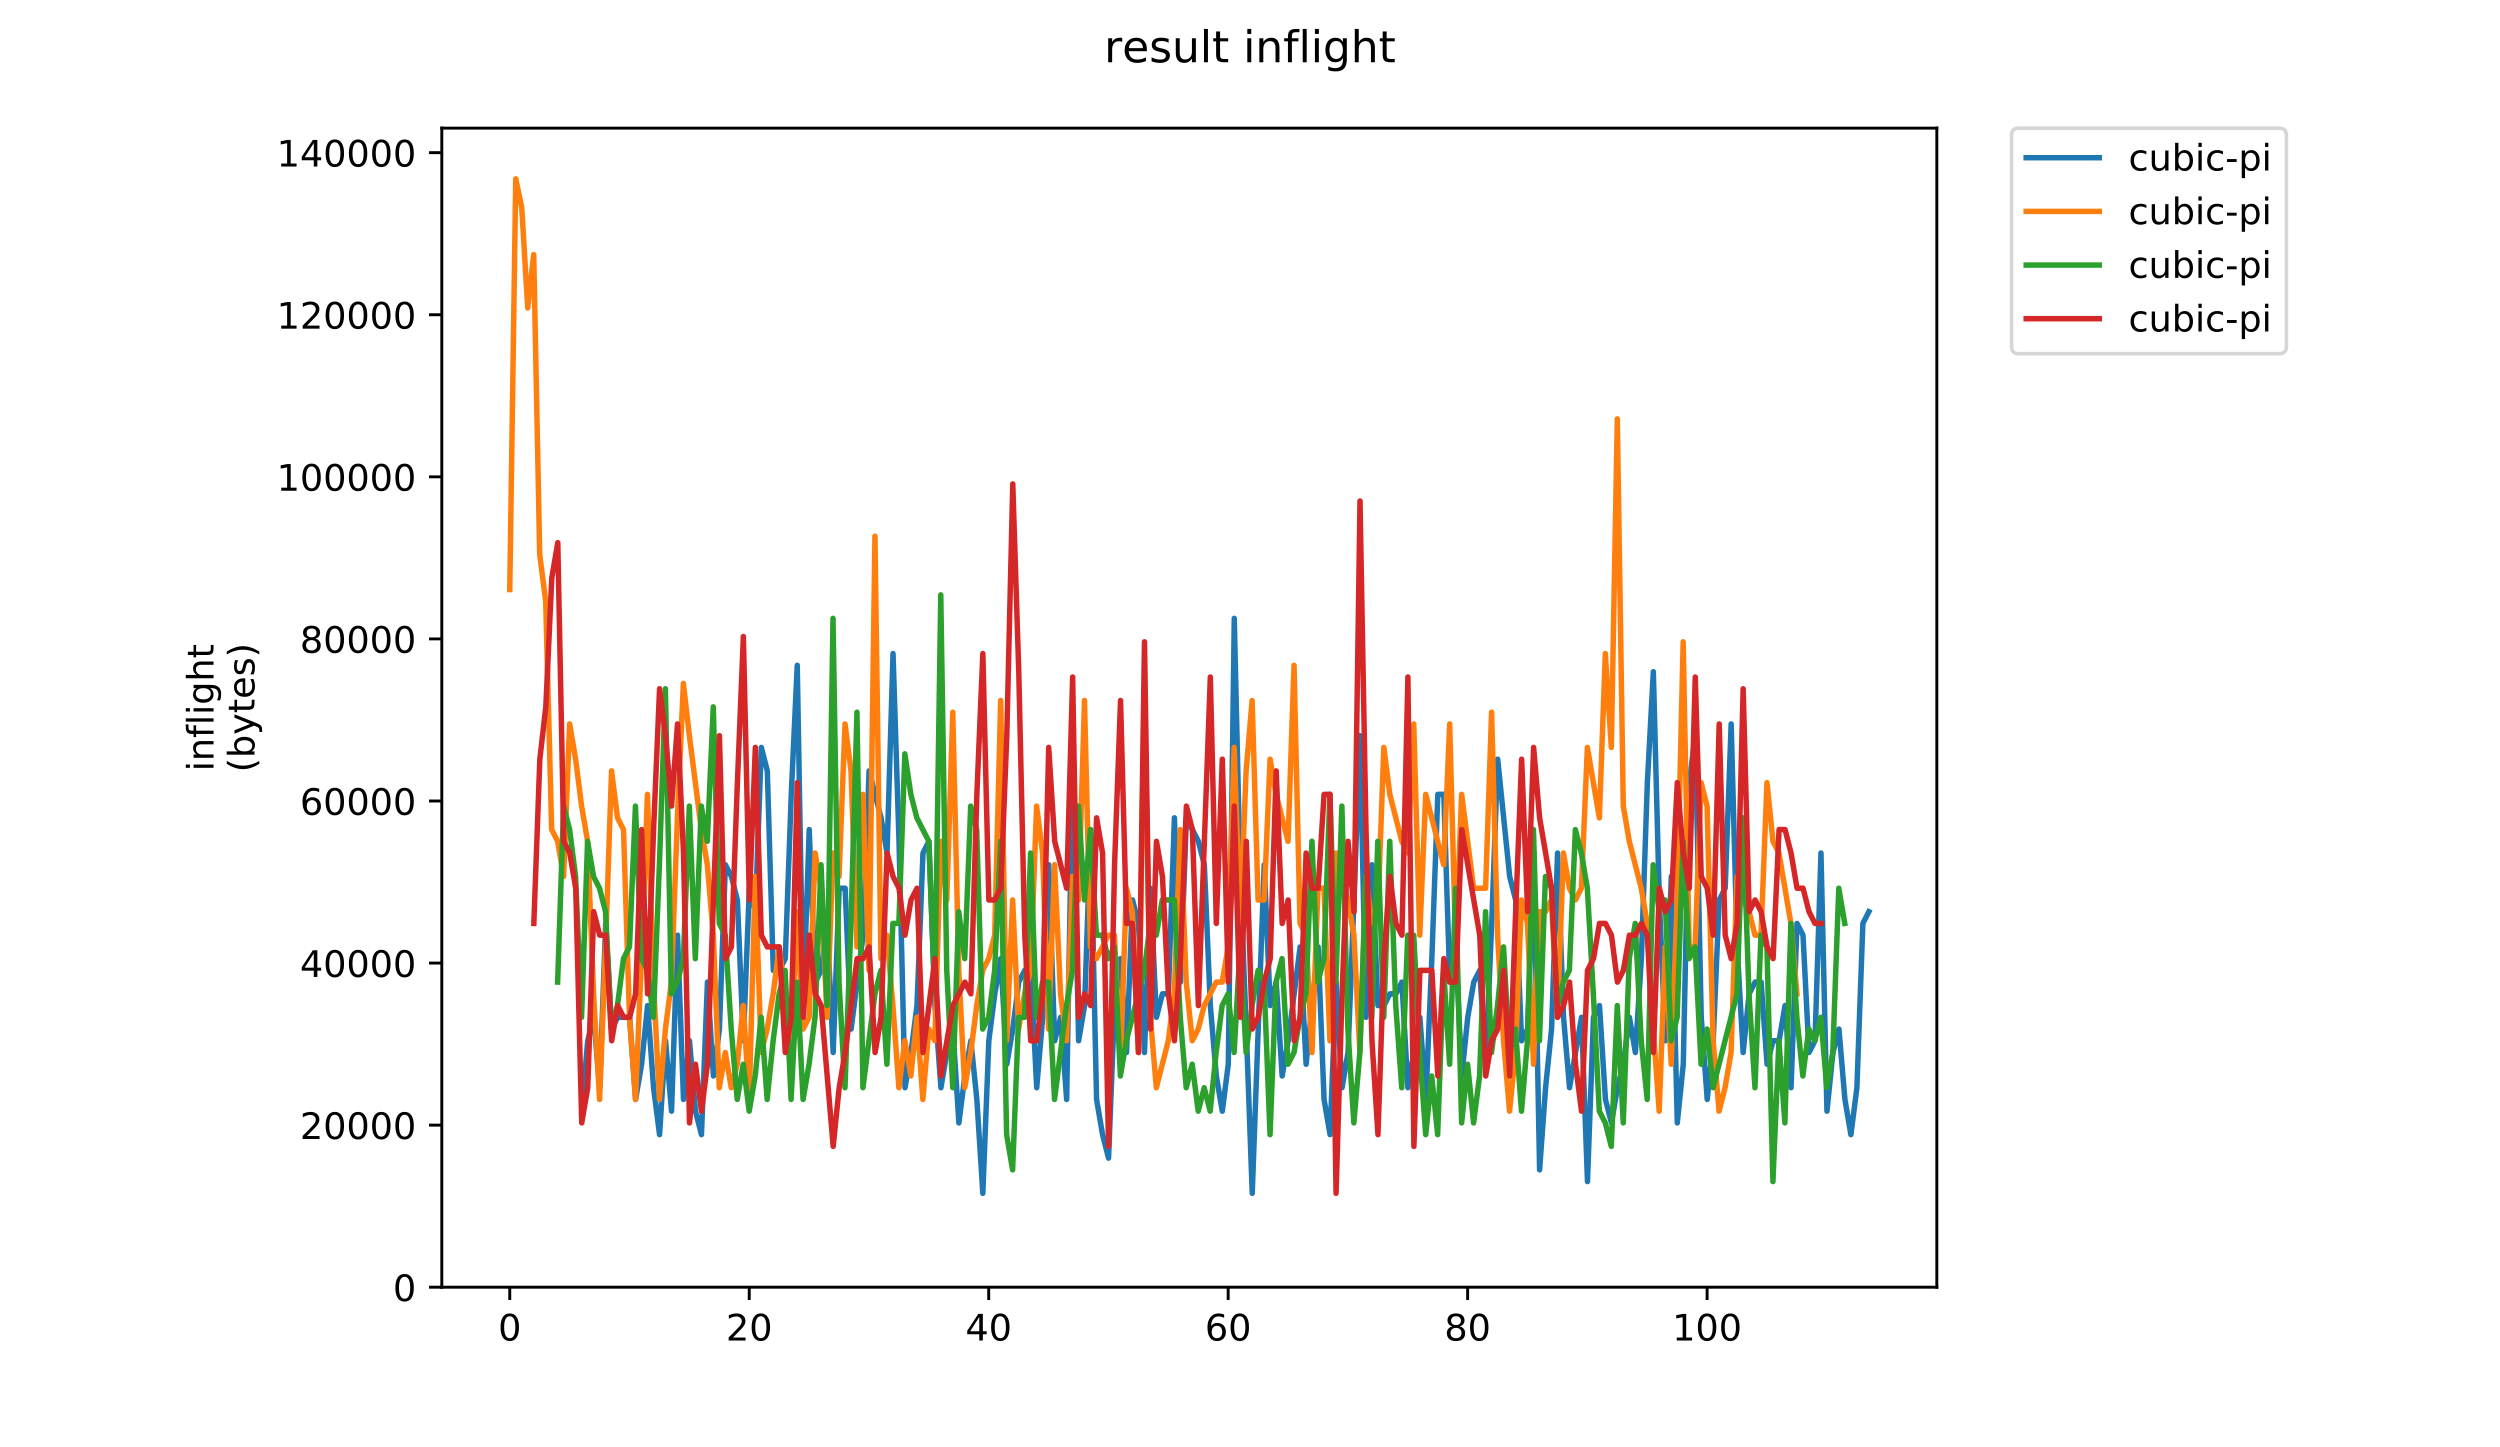 <?xml version="1.0" encoding="utf-8" standalone="no"?>
<!DOCTYPE svg PUBLIC "-//W3C//DTD SVG 1.1//EN"
  "http://www.w3.org/Graphics/SVG/1.1/DTD/svg11.dtd">
<!-- Created with matplotlib (https://matplotlib.org/) -->
<svg height="396pt" version="1.1" viewBox="0 0 684 396" width="684pt" xmlns="http://www.w3.org/2000/svg" xmlns:xlink="http://www.w3.org/1999/xlink">
 <defs>
  <style type="text/css">
*{stroke-linecap:butt;stroke-linejoin:round;}
  </style>
 </defs>
 <g id="figure_1">
  <g id="patch_1">
   <path d="M 0 396 
L 684 396 
L 684 0 
L 0 0 
z
" style="fill:#ffffff;"/>
  </g>
  <g id="axes_1">
   <g id="patch_2">
    <path d="M 120.879 352.174 
L 529.913 352.174 
L 529.913 35.062 
L 120.879 35.062 
z
" style="fill:#ffffff;"/>
   </g>
   <g id="matplotlib.axis_1">
    <g id="xtick_1">
     <g id="line2d_1">
      <defs>
       <path d="M 0 0 
L 0 3.5 
" id="md0d7b32526" style="stroke:#000000;stroke-width:0.8;"/>
      </defs>
      <g>
       <use style="stroke:#000000;stroke-width:0.8;" x="139.471" xlink:href="#md0d7b32526" y="352.174"/>
      </g>
     </g>
     <g id="text_1">
      <!-- 0 -->
      <defs>
       <path d="M 31.781 66.406 
Q 24.172 66.406 20.328 58.906 
Q 16.5 51.422 16.5 36.375 
Q 16.5 21.391 20.328 13.891 
Q 24.172 6.391 31.781 6.391 
Q 39.453 6.391 43.281 13.891 
Q 47.125 21.391 47.125 36.375 
Q 47.125 51.422 43.281 58.906 
Q 39.453 66.406 31.781 66.406 
z
M 31.781 74.219 
Q 44.047 74.219 50.516 64.516 
Q 56.984 54.828 56.984 36.375 
Q 56.984 17.969 50.516 8.266 
Q 44.047 -1.422 31.781 -1.422 
Q 19.531 -1.422 13.062 8.266 
Q 6.594 17.969 6.594 36.375 
Q 6.594 54.828 13.062 64.516 
Q 19.531 74.219 31.781 74.219 
z
" id="DejaVuSans-48"/>
      </defs>
      <g transform="translate(136.29 366.773)scale(0.1 -0.1)">
       <use xlink:href="#DejaVuSans-48"/>
      </g>
     </g>
    </g>
    <g id="xtick_2">
     <g id="line2d_2">
      <g>
       <use style="stroke:#000000;stroke-width:0.8;" x="204.989" xlink:href="#md0d7b32526" y="352.174"/>
      </g>
     </g>
     <g id="text_2">
      <!-- 20 -->
      <defs>
       <path d="M 19.188 8.297 
L 53.609 8.297 
L 53.609 0 
L 7.328 0 
L 7.328 8.297 
Q 12.938 14.109 22.625 23.891 
Q 32.328 33.688 34.812 36.531 
Q 39.547 41.844 41.422 45.531 
Q 43.312 49.219 43.312 52.781 
Q 43.312 58.594 39.234 62.25 
Q 35.156 65.922 28.609 65.922 
Q 23.969 65.922 18.812 64.312 
Q 13.672 62.703 7.812 59.422 
L 7.812 69.391 
Q 13.766 71.781 18.938 73 
Q 24.125 74.219 28.422 74.219 
Q 39.75 74.219 46.484 68.547 
Q 53.219 62.891 53.219 53.422 
Q 53.219 48.922 51.531 44.891 
Q 49.859 40.875 45.406 35.406 
Q 44.188 33.984 37.641 27.219 
Q 31.109 20.453 19.188 8.297 
z
" id="DejaVuSans-50"/>
      </defs>
      <g transform="translate(198.627 366.773)scale(0.1 -0.1)">
       <use xlink:href="#DejaVuSans-50"/>
       <use x="63.623" xlink:href="#DejaVuSans-48"/>
      </g>
     </g>
    </g>
    <g id="xtick_3">
     <g id="line2d_3">
      <g>
       <use style="stroke:#000000;stroke-width:0.8;" x="270.508" xlink:href="#md0d7b32526" y="352.174"/>
      </g>
     </g>
     <g id="text_3">
      <!-- 40 -->
      <defs>
       <path d="M 37.797 64.312 
L 12.891 25.391 
L 37.797 25.391 
z
M 35.203 72.906 
L 47.609 72.906 
L 47.609 25.391 
L 58.016 25.391 
L 58.016 17.188 
L 47.609 17.188 
L 47.609 0 
L 37.797 0 
L 37.797 17.188 
L 4.891 17.188 
L 4.891 26.703 
z
" id="DejaVuSans-52"/>
      </defs>
      <g transform="translate(264.145 366.773)scale(0.1 -0.1)">
       <use xlink:href="#DejaVuSans-52"/>
       <use x="63.623" xlink:href="#DejaVuSans-48"/>
      </g>
     </g>
    </g>
    <g id="xtick_4">
     <g id="line2d_4">
      <g>
       <use style="stroke:#000000;stroke-width:0.8;" x="336.026" xlink:href="#md0d7b32526" y="352.174"/>
      </g>
     </g>
     <g id="text_4">
      <!-- 60 -->
      <defs>
       <path d="M 33.016 40.375 
Q 26.375 40.375 22.484 35.828 
Q 18.609 31.297 18.609 23.391 
Q 18.609 15.531 22.484 10.953 
Q 26.375 6.391 33.016 6.391 
Q 39.656 6.391 43.531 10.953 
Q 47.406 15.531 47.406 23.391 
Q 47.406 31.297 43.531 35.828 
Q 39.656 40.375 33.016 40.375 
z
M 52.594 71.297 
L 52.594 62.312 
Q 48.875 64.062 45.094 64.984 
Q 41.312 65.922 37.594 65.922 
Q 27.828 65.922 22.672 59.328 
Q 17.531 52.734 16.797 39.406 
Q 19.672 43.656 24.016 45.922 
Q 28.375 48.188 33.594 48.188 
Q 44.578 48.188 50.953 41.516 
Q 57.328 34.859 57.328 23.391 
Q 57.328 12.156 50.688 5.359 
Q 44.047 -1.422 33.016 -1.422 
Q 20.359 -1.422 13.672 8.266 
Q 6.984 17.969 6.984 36.375 
Q 6.984 53.656 15.188 63.938 
Q 23.391 74.219 37.203 74.219 
Q 40.922 74.219 44.703 73.484 
Q 48.484 72.75 52.594 71.297 
z
" id="DejaVuSans-54"/>
      </defs>
      <g transform="translate(329.664 366.773)scale(0.1 -0.1)">
       <use xlink:href="#DejaVuSans-54"/>
       <use x="63.623" xlink:href="#DejaVuSans-48"/>
      </g>
     </g>
    </g>
    <g id="xtick_5">
     <g id="line2d_5">
      <g>
       <use style="stroke:#000000;stroke-width:0.8;" x="401.544" xlink:href="#md0d7b32526" y="352.174"/>
      </g>
     </g>
     <g id="text_5">
      <!-- 80 -->
      <defs>
       <path d="M 31.781 34.625 
Q 24.75 34.625 20.719 30.859 
Q 16.703 27.094 16.703 20.516 
Q 16.703 13.922 20.719 10.156 
Q 24.75 6.391 31.781 6.391 
Q 38.812 6.391 42.859 10.172 
Q 46.922 13.969 46.922 20.516 
Q 46.922 27.094 42.891 30.859 
Q 38.875 34.625 31.781 34.625 
z
M 21.922 38.812 
Q 15.578 40.375 12.031 44.719 
Q 8.5 49.078 8.5 55.328 
Q 8.5 64.062 14.719 69.141 
Q 20.953 74.219 31.781 74.219 
Q 42.672 74.219 48.875 69.141 
Q 55.078 64.062 55.078 55.328 
Q 55.078 49.078 51.531 44.719 
Q 48 40.375 41.703 38.812 
Q 48.828 37.156 52.797 32.312 
Q 56.781 27.484 56.781 20.516 
Q 56.781 9.906 50.312 4.234 
Q 43.844 -1.422 31.781 -1.422 
Q 19.734 -1.422 13.25 4.234 
Q 6.781 9.906 6.781 20.516 
Q 6.781 27.484 10.781 32.312 
Q 14.797 37.156 21.922 38.812 
z
M 18.312 54.391 
Q 18.312 48.734 21.844 45.562 
Q 25.391 42.391 31.781 42.391 
Q 38.141 42.391 41.719 45.562 
Q 45.312 48.734 45.312 54.391 
Q 45.312 60.062 41.719 63.234 
Q 38.141 66.406 31.781 66.406 
Q 25.391 66.406 21.844 63.234 
Q 18.312 60.062 18.312 54.391 
z
" id="DejaVuSans-56"/>
      </defs>
      <g transform="translate(395.182 366.773)scale(0.1 -0.1)">
       <use xlink:href="#DejaVuSans-56"/>
       <use x="63.623" xlink:href="#DejaVuSans-48"/>
      </g>
     </g>
    </g>
    <g id="xtick_6">
     <g id="line2d_6">
      <g>
       <use style="stroke:#000000;stroke-width:0.8;" x="467.063" xlink:href="#md0d7b32526" y="352.174"/>
      </g>
     </g>
     <g id="text_6">
      <!-- 100 -->
      <defs>
       <path d="M 12.406 8.297 
L 28.516 8.297 
L 28.516 63.922 
L 10.984 60.406 
L 10.984 69.391 
L 28.422 72.906 
L 38.281 72.906 
L 38.281 8.297 
L 54.391 8.297 
L 54.391 0 
L 12.406 0 
z
" id="DejaVuSans-49"/>
      </defs>
      <g transform="translate(457.519 366.773)scale(0.1 -0.1)">
       <use xlink:href="#DejaVuSans-49"/>
       <use x="63.623" xlink:href="#DejaVuSans-48"/>
       <use x="127.246" xlink:href="#DejaVuSans-48"/>
      </g>
     </g>
    </g>
   </g>
   <g id="matplotlib.axis_2">
    <g id="ytick_1">
     <g id="line2d_7">
      <defs>
       <path d="M 0 0 
L -3.5 0 
" id="mae2acb56ec" style="stroke:#000000;stroke-width:0.8;"/>
      </defs>
      <g>
       <use style="stroke:#000000;stroke-width:0.8;" x="120.879" xlink:href="#mae2acb56ec" y="352.174"/>
      </g>
     </g>
     <g id="text_7">
      <!-- 0 -->
      <g transform="translate(107.516 355.973)scale(0.1 -0.1)">
       <use xlink:href="#DejaVuSans-48"/>
      </g>
     </g>
    </g>
    <g id="ytick_2">
     <g id="line2d_8">
      <g>
       <use style="stroke:#000000;stroke-width:0.8;" x="120.879" xlink:href="#mae2acb56ec" y="307.831"/>
      </g>
     </g>
     <g id="text_8">
      <!-- 20000 -->
      <g transform="translate(82.066 311.631)scale(0.1 -0.1)">
       <use xlink:href="#DejaVuSans-50"/>
       <use x="63.623" xlink:href="#DejaVuSans-48"/>
       <use x="127.246" xlink:href="#DejaVuSans-48"/>
       <use x="190.869" xlink:href="#DejaVuSans-48"/>
       <use x="254.492" xlink:href="#DejaVuSans-48"/>
      </g>
     </g>
    </g>
    <g id="ytick_3">
     <g id="line2d_9">
      <g>
       <use style="stroke:#000000;stroke-width:0.8;" x="120.879" xlink:href="#mae2acb56ec" y="263.488"/>
      </g>
     </g>
     <g id="text_9">
      <!-- 40000 -->
      <g transform="translate(82.066 267.288)scale(0.1 -0.1)">
       <use xlink:href="#DejaVuSans-52"/>
       <use x="63.623" xlink:href="#DejaVuSans-48"/>
       <use x="127.246" xlink:href="#DejaVuSans-48"/>
       <use x="190.869" xlink:href="#DejaVuSans-48"/>
       <use x="254.492" xlink:href="#DejaVuSans-48"/>
      </g>
     </g>
    </g>
    <g id="ytick_4">
     <g id="line2d_10">
      <g>
       <use style="stroke:#000000;stroke-width:0.8;" x="120.879" xlink:href="#mae2acb56ec" y="219.146"/>
      </g>
     </g>
     <g id="text_10">
      <!-- 60000 -->
      <g transform="translate(82.066 222.945)scale(0.1 -0.1)">
       <use xlink:href="#DejaVuSans-54"/>
       <use x="63.623" xlink:href="#DejaVuSans-48"/>
       <use x="127.246" xlink:href="#DejaVuSans-48"/>
       <use x="190.869" xlink:href="#DejaVuSans-48"/>
       <use x="254.492" xlink:href="#DejaVuSans-48"/>
      </g>
     </g>
    </g>
    <g id="ytick_5">
     <g id="line2d_11">
      <g>
       <use style="stroke:#000000;stroke-width:0.8;" x="120.879" xlink:href="#mae2acb56ec" y="174.803"/>
      </g>
     </g>
     <g id="text_11">
      <!-- 80000 -->
      <g transform="translate(82.066 178.602)scale(0.1 -0.1)">
       <use xlink:href="#DejaVuSans-56"/>
       <use x="63.623" xlink:href="#DejaVuSans-48"/>
       <use x="127.246" xlink:href="#DejaVuSans-48"/>
       <use x="190.869" xlink:href="#DejaVuSans-48"/>
       <use x="254.492" xlink:href="#DejaVuSans-48"/>
      </g>
     </g>
    </g>
    <g id="ytick_6">
     <g id="line2d_12">
      <g>
       <use style="stroke:#000000;stroke-width:0.8;" x="120.879" xlink:href="#mae2acb56ec" y="130.46"/>
      </g>
     </g>
     <g id="text_12">
      <!-- 100000 -->
      <g transform="translate(75.704 134.259)scale(0.1 -0.1)">
       <use xlink:href="#DejaVuSans-49"/>
       <use x="63.623" xlink:href="#DejaVuSans-48"/>
       <use x="127.246" xlink:href="#DejaVuSans-48"/>
       <use x="190.869" xlink:href="#DejaVuSans-48"/>
       <use x="254.492" xlink:href="#DejaVuSans-48"/>
       <use x="318.115" xlink:href="#DejaVuSans-48"/>
      </g>
     </g>
    </g>
    <g id="ytick_7">
     <g id="line2d_13">
      <g>
       <use style="stroke:#000000;stroke-width:0.8;" x="120.879" xlink:href="#mae2acb56ec" y="86.117"/>
      </g>
     </g>
     <g id="text_13">
      <!-- 120000 -->
      <g transform="translate(75.704 89.916)scale(0.1 -0.1)">
       <use xlink:href="#DejaVuSans-49"/>
       <use x="63.623" xlink:href="#DejaVuSans-50"/>
       <use x="127.246" xlink:href="#DejaVuSans-48"/>
       <use x="190.869" xlink:href="#DejaVuSans-48"/>
       <use x="254.492" xlink:href="#DejaVuSans-48"/>
       <use x="318.115" xlink:href="#DejaVuSans-48"/>
      </g>
     </g>
    </g>
    <g id="ytick_8">
     <g id="line2d_14">
      <g>
       <use style="stroke:#000000;stroke-width:0.8;" x="120.879" xlink:href="#mae2acb56ec" y="41.774"/>
      </g>
     </g>
     <g id="text_14">
      <!-- 140000 -->
      <g transform="translate(75.704 45.573)scale(0.1 -0.1)">
       <use xlink:href="#DejaVuSans-49"/>
       <use x="63.623" xlink:href="#DejaVuSans-52"/>
       <use x="127.246" xlink:href="#DejaVuSans-48"/>
       <use x="190.869" xlink:href="#DejaVuSans-48"/>
       <use x="254.492" xlink:href="#DejaVuSans-48"/>
       <use x="318.115" xlink:href="#DejaVuSans-48"/>
      </g>
     </g>
    </g>
    <g id="text_15">
     <!-- inflight -->
     <defs>
      <path d="M 9.422 54.688 
L 18.406 54.688 
L 18.406 0 
L 9.422 0 
z
M 9.422 75.984 
L 18.406 75.984 
L 18.406 64.594 
L 9.422 64.594 
z
" id="DejaVuSans-105"/>
      <path d="M 54.891 33.016 
L 54.891 0 
L 45.906 0 
L 45.906 32.719 
Q 45.906 40.484 42.875 44.328 
Q 39.844 48.188 33.797 48.188 
Q 26.516 48.188 22.312 43.547 
Q 18.109 38.922 18.109 30.906 
L 18.109 0 
L 9.078 0 
L 9.078 54.688 
L 18.109 54.688 
L 18.109 46.188 
Q 21.344 51.125 25.703 53.562 
Q 30.078 56 35.797 56 
Q 45.219 56 50.047 50.172 
Q 54.891 44.344 54.891 33.016 
z
" id="DejaVuSans-110"/>
      <path d="M 37.109 75.984 
L 37.109 68.5 
L 28.516 68.5 
Q 23.688 68.5 21.797 66.547 
Q 19.922 64.594 19.922 59.516 
L 19.922 54.688 
L 34.719 54.688 
L 34.719 47.703 
L 19.922 47.703 
L 19.922 0 
L 10.891 0 
L 10.891 47.703 
L 2.297 47.703 
L 2.297 54.688 
L 10.891 54.688 
L 10.891 58.5 
Q 10.891 67.625 15.141 71.797 
Q 19.391 75.984 28.609 75.984 
z
" id="DejaVuSans-102"/>
      <path d="M 9.422 75.984 
L 18.406 75.984 
L 18.406 0 
L 9.422 0 
z
" id="DejaVuSans-108"/>
      <path d="M 45.406 27.984 
Q 45.406 37.75 41.375 43.109 
Q 37.359 48.484 30.078 48.484 
Q 22.859 48.484 18.828 43.109 
Q 14.797 37.75 14.797 27.984 
Q 14.797 18.266 18.828 12.891 
Q 22.859 7.516 30.078 7.516 
Q 37.359 7.516 41.375 12.891 
Q 45.406 18.266 45.406 27.984 
z
M 54.391 6.781 
Q 54.391 -7.172 48.188 -13.984 
Q 42 -20.797 29.203 -20.797 
Q 24.469 -20.797 20.266 -20.094 
Q 16.062 -19.391 12.109 -17.922 
L 12.109 -9.188 
Q 16.062 -11.328 19.922 -12.344 
Q 23.781 -13.375 27.781 -13.375 
Q 36.625 -13.375 41.016 -8.766 
Q 45.406 -4.156 45.406 5.172 
L 45.406 9.625 
Q 42.625 4.781 38.281 2.391 
Q 33.938 0 27.875 0 
Q 17.828 0 11.672 7.656 
Q 5.516 15.328 5.516 27.984 
Q 5.516 40.672 11.672 48.328 
Q 17.828 56 27.875 56 
Q 33.938 56 38.281 53.609 
Q 42.625 51.219 45.406 46.391 
L 45.406 54.688 
L 54.391 54.688 
z
" id="DejaVuSans-103"/>
      <path d="M 54.891 33.016 
L 54.891 0 
L 45.906 0 
L 45.906 32.719 
Q 45.906 40.484 42.875 44.328 
Q 39.844 48.188 33.797 48.188 
Q 26.516 48.188 22.312 43.547 
Q 18.109 38.922 18.109 30.906 
L 18.109 0 
L 9.078 0 
L 9.078 75.984 
L 18.109 75.984 
L 18.109 46.188 
Q 21.344 51.125 25.703 53.562 
Q 30.078 56 35.797 56 
Q 45.219 56 50.047 50.172 
Q 54.891 44.344 54.891 33.016 
z
" id="DejaVuSans-104"/>
      <path d="M 18.312 70.219 
L 18.312 54.688 
L 36.812 54.688 
L 36.812 47.703 
L 18.312 47.703 
L 18.312 18.016 
Q 18.312 11.328 20.141 9.422 
Q 21.969 7.516 27.594 7.516 
L 36.812 7.516 
L 36.812 0 
L 27.594 0 
Q 17.188 0 13.234 3.875 
Q 9.281 7.766 9.281 18.016 
L 9.281 47.703 
L 2.688 47.703 
L 2.688 54.688 
L 9.281 54.688 
L 9.281 70.219 
z
" id="DejaVuSans-116"/>
     </defs>
     <g transform="translate(58.426 211.018)rotate(-90)scale(0.1 -0.1)">
      <use xlink:href="#DejaVuSans-105"/>
      <use x="27.783" xlink:href="#DejaVuSans-110"/>
      <use x="91.162" xlink:href="#DejaVuSans-102"/>
      <use x="126.367" xlink:href="#DejaVuSans-108"/>
      <use x="154.15" xlink:href="#DejaVuSans-105"/>
      <use x="181.934" xlink:href="#DejaVuSans-103"/>
      <use x="245.41" xlink:href="#DejaVuSans-104"/>
      <use x="308.789" xlink:href="#DejaVuSans-116"/>
     </g>
     <!-- (bytes) -->
     <defs>
      <path d="M 31 75.875 
Q 24.469 64.656 21.281 53.656 
Q 18.109 42.672 18.109 31.391 
Q 18.109 20.125 21.312 9.062 
Q 24.516 -2 31 -13.188 
L 23.188 -13.188 
Q 15.875 -1.703 12.234 9.375 
Q 8.594 20.453 8.594 31.391 
Q 8.594 42.281 12.203 53.312 
Q 15.828 64.359 23.188 75.875 
z
" id="DejaVuSans-40"/>
      <path d="M 48.688 27.297 
Q 48.688 37.203 44.609 42.844 
Q 40.531 48.484 33.406 48.484 
Q 26.266 48.484 22.188 42.844 
Q 18.109 37.203 18.109 27.297 
Q 18.109 17.391 22.188 11.75 
Q 26.266 6.109 33.406 6.109 
Q 40.531 6.109 44.609 11.75 
Q 48.688 17.391 48.688 27.297 
z
M 18.109 46.391 
Q 20.953 51.266 25.266 53.625 
Q 29.594 56 35.594 56 
Q 45.562 56 51.781 48.094 
Q 58.016 40.188 58.016 27.297 
Q 58.016 14.406 51.781 6.484 
Q 45.562 -1.422 35.594 -1.422 
Q 29.594 -1.422 25.266 0.953 
Q 20.953 3.328 18.109 8.203 
L 18.109 0 
L 9.078 0 
L 9.078 75.984 
L 18.109 75.984 
z
" id="DejaVuSans-98"/>
      <path d="M 32.172 -5.078 
Q 28.375 -14.844 24.75 -17.812 
Q 21.141 -20.797 15.094 -20.797 
L 7.906 -20.797 
L 7.906 -13.281 
L 13.188 -13.281 
Q 16.891 -13.281 18.938 -11.516 
Q 21 -9.766 23.484 -3.219 
L 25.094 0.875 
L 2.984 54.688 
L 12.5 54.688 
L 29.594 11.922 
L 46.688 54.688 
L 56.203 54.688 
z
" id="DejaVuSans-121"/>
      <path d="M 56.203 29.594 
L 56.203 25.203 
L 14.891 25.203 
Q 15.484 15.922 20.484 11.062 
Q 25.484 6.203 34.422 6.203 
Q 39.594 6.203 44.453 7.469 
Q 49.312 8.734 54.109 11.281 
L 54.109 2.781 
Q 49.266 0.734 44.188 -0.344 
Q 39.109 -1.422 33.891 -1.422 
Q 20.797 -1.422 13.156 6.188 
Q 5.516 13.812 5.516 26.812 
Q 5.516 40.234 12.766 48.109 
Q 20.016 56 32.328 56 
Q 43.359 56 49.781 48.891 
Q 56.203 41.797 56.203 29.594 
z
M 47.219 32.234 
Q 47.125 39.594 43.094 43.984 
Q 39.062 48.391 32.422 48.391 
Q 24.906 48.391 20.391 44.141 
Q 15.875 39.891 15.188 32.172 
z
" id="DejaVuSans-101"/>
      <path d="M 44.281 53.078 
L 44.281 44.578 
Q 40.484 46.531 36.375 47.5 
Q 32.281 48.484 27.875 48.484 
Q 21.188 48.484 17.844 46.438 
Q 14.5 44.391 14.5 40.281 
Q 14.5 37.156 16.891 35.375 
Q 19.281 33.594 26.516 31.984 
L 29.594 31.297 
Q 39.156 29.25 43.188 25.516 
Q 47.219 21.781 47.219 15.094 
Q 47.219 7.469 41.188 3.016 
Q 35.156 -1.422 24.609 -1.422 
Q 20.219 -1.422 15.453 -0.562 
Q 10.688 0.297 5.422 2 
L 5.422 11.281 
Q 10.406 8.688 15.234 7.391 
Q 20.062 6.109 24.812 6.109 
Q 31.156 6.109 34.562 8.281 
Q 37.984 10.453 37.984 14.406 
Q 37.984 18.062 35.516 20.016 
Q 33.062 21.969 24.703 23.781 
L 21.578 24.516 
Q 13.234 26.266 9.516 29.906 
Q 5.812 33.547 5.812 39.891 
Q 5.812 47.609 11.281 51.797 
Q 16.75 56 26.812 56 
Q 31.781 56 36.172 55.266 
Q 40.578 54.547 44.281 53.078 
z
" id="DejaVuSans-115"/>
      <path d="M 8.016 75.875 
L 15.828 75.875 
Q 23.141 64.359 26.781 53.312 
Q 30.422 42.281 30.422 31.391 
Q 30.422 20.453 26.781 9.375 
Q 23.141 -1.703 15.828 -13.188 
L 8.016 -13.188 
Q 14.5 -2 17.703 9.062 
Q 20.906 20.125 20.906 31.391 
Q 20.906 42.672 17.703 53.656 
Q 14.5 64.656 8.016 75.875 
z
" id="DejaVuSans-41"/>
     </defs>
     <g transform="translate(69.624 211.295)rotate(-90)scale(0.1 -0.1)">
      <use xlink:href="#DejaVuSans-40"/>
      <use x="39.014" xlink:href="#DejaVuSans-98"/>
      <use x="102.49" xlink:href="#DejaVuSans-121"/>
      <use x="161.67" xlink:href="#DejaVuSans-116"/>
      <use x="200.879" xlink:href="#DejaVuSans-101"/>
      <use x="262.402" xlink:href="#DejaVuSans-115"/>
      <use x="314.502" xlink:href="#DejaVuSans-41"/>
     </g>
    </g>
   </g>
   <g id="line2d_15">
    <path clip-path="url(#p0ee4715aed)" d="M 159.159 304.018 
L 160.797 284.755 
L 162.435 278.334 
L 164.073 297.597 
L 165.711 252.651 
L 167.349 281.545 
L 168.987 278.334 
L 172.263 278.334 
L 173.901 300.807 
L 175.539 291.176 
L 177.177 275.124 
L 178.815 297.597 
L 180.453 310.439 
L 182.091 284.755 
L 183.729 304.018 
L 185.367 255.862 
L 187.005 300.807 
L 188.643 284.755 
L 190.281 304.018 
L 191.919 310.439 
L 193.556 268.703 
L 195.194 294.387 
L 196.832 281.545 
L 198.47 236.599 
L 200.108 239.809 
L 201.746 246.23 
L 203.384 284.755 
L 205.022 243.02 
L 206.66 249.441 
L 208.298 204.495 
L 209.936 210.916 
L 211.574 265.493 
L 213.212 265.493 
L 214.85 262.282 
L 216.488 217.336 
L 218.126 182.022 
L 219.764 275.124 
L 221.402 226.968 
L 223.04 268.703 
L 224.678 265.493 
L 226.316 252.651 
L 227.954 287.966 
L 229.592 243.02 
L 231.23 243.02 
L 232.867 281.545 
L 236.143 255.862 
L 237.781 210.916 
L 241.057 223.757 
L 242.695 233.389 
L 244.333 178.811 
L 245.971 230.178 
L 247.609 297.597 
L 249.247 287.966 
L 250.885 275.124 
L 252.523 233.389 
L 254.161 230.178 
L 255.799 275.124 
L 257.437 297.597 
L 259.075 287.966 
L 260.713 281.545 
L 262.351 307.228 
L 263.989 294.387 
L 265.627 284.755 
L 267.265 300.807 
L 268.903 326.491 
L 270.541 284.755 
L 272.178 271.914 
L 273.816 262.282 
L 275.454 291.176 
L 277.092 281.545 
L 278.73 268.703 
L 280.368 265.493 
L 282.006 265.493 
L 283.644 297.597 
L 285.282 278.334 
L 286.92 236.599 
L 288.558 284.755 
L 290.196 278.334 
L 291.834 300.807 
L 293.472 207.705 
L 295.11 284.755 
L 296.748 275.124 
L 298.386 226.968 
L 300.024 300.807 
L 301.662 310.439 
L 303.3 316.86 
L 304.938 275.124 
L 306.576 262.282 
L 308.214 287.966 
L 309.852 246.23 
L 311.49 252.651 
L 313.127 287.966 
L 314.765 243.02 
L 316.403 278.334 
L 318.041 271.914 
L 319.679 271.914 
L 321.317 223.757 
L 322.955 268.703 
L 324.593 223.757 
L 327.869 230.178 
L 329.507 236.599 
L 331.145 275.124 
L 332.783 294.387 
L 334.421 304.018 
L 336.059 291.176 
L 337.697 169.18 
L 339.335 239.809 
L 340.973 281.545 
L 342.611 326.491 
L 345.887 236.599 
L 347.525 275.124 
L 349.163 268.703 
L 350.801 294.387 
L 352.438 284.755 
L 355.714 259.072 
L 357.352 291.176 
L 360.628 259.072 
L 362.266 300.807 
L 363.904 310.439 
L 365.542 268.703 
L 367.18 297.597 
L 368.818 287.966 
L 370.456 246.23 
L 372.094 201.284 
L 373.732 278.334 
L 375.37 236.599 
L 377.008 275.124 
L 378.646 275.124 
L 380.284 271.914 
L 381.922 271.914 
L 383.56 268.703 
L 385.198 297.597 
L 388.474 278.334 
L 390.112 300.807 
L 391.749 262.282 
L 393.387 217.336 
L 395.025 217.336 
L 396.663 268.703 
L 398.301 259.072 
L 399.939 294.387 
L 401.577 278.334 
L 403.215 268.703 
L 404.853 265.493 
L 406.491 291.176 
L 408.129 252.651 
L 409.767 207.705 
L 413.043 239.809 
L 414.681 246.23 
L 416.319 284.755 
L 417.957 281.545 
L 419.595 233.389 
L 421.233 320.07 
L 422.871 297.597 
L 424.509 281.545 
L 426.147 233.389 
L 427.785 278.334 
L 429.423 297.597 
L 432.698 278.334 
L 434.336 323.28 
L 435.974 278.334 
L 437.612 275.124 
L 439.25 300.807 
L 440.888 307.228 
L 442.526 297.597 
L 444.164 291.176 
L 445.802 278.334 
L 447.44 287.966 
L 449.078 262.282 
L 450.716 214.126 
L 452.354 183.778 
L 453.992 246.23 
L 455.63 284.755 
L 457.268 239.809 
L 458.906 307.228 
L 460.544 291.176 
L 462.182 214.126 
L 463.82 201.284 
L 465.458 278.334 
L 467.096 300.807 
L 468.734 284.755 
L 470.372 246.23 
L 472.009 243.02 
L 473.647 198.074 
L 475.285 259.072 
L 476.923 287.966 
L 478.561 271.914 
L 480.199 268.703 
L 481.837 268.703 
L 483.475 291.176 
L 485.113 284.755 
L 486.751 284.755 
L 488.389 275.124 
L 490.027 297.597 
L 491.665 252.651 
L 493.303 255.862 
L 494.941 287.966 
L 496.579 284.755 
L 498.217 233.389 
L 499.855 304.018 
L 501.493 287.966 
L 503.131 281.545 
L 504.769 300.807 
L 506.407 310.439 
L 508.045 297.597 
L 509.683 252.651 
L 511.32 249.441 
L 511.32 249.441 
" style="fill:none;stroke:#1f77b4;stroke-linecap:square;stroke-width:1.5;"/>
   </g>
   <g id="line2d_16">
    <path clip-path="url(#p0ee4715aed)" d="M 139.471 161.305 
L 141.109 48.94 
L 142.747 56.815 
L 144.385 84.255 
L 146.023 69.657 
L 147.661 151.674 
L 149.299 164.515 
L 150.937 226.968 
L 152.575 230.178 
L 154.213 239.809 
L 155.851 198.074 
L 157.489 207.705 
L 159.127 220.547 
L 160.765 230.178 
L 162.402 271.914 
L 164.04 300.807 
L 165.678 259.072 
L 167.316 210.916 
L 168.954 223.757 
L 170.592 226.968 
L 172.23 278.334 
L 173.868 300.807 
L 175.506 262.282 
L 177.144 217.336 
L 178.782 268.703 
L 180.42 300.807 
L 182.058 281.545 
L 183.696 268.703 
L 185.334 223.757 
L 186.972 186.988 
L 188.61 201.284 
L 191.886 226.968 
L 193.524 236.599 
L 195.162 255.862 
L 196.8 297.597 
L 198.438 287.966 
L 200.076 297.597 
L 201.714 291.176 
L 203.351 275.124 
L 204.989 300.807 
L 206.627 239.809 
L 208.265 287.966 
L 209.903 281.545 
L 211.541 271.914 
L 213.179 259.072 
L 214.817 271.914 
L 216.455 287.966 
L 218.093 249.441 
L 219.731 281.545 
L 221.369 278.334 
L 223.007 233.389 
L 224.645 243.02 
L 226.283 278.334 
L 227.921 233.389 
L 229.559 239.809 
L 231.197 198.074 
L 232.835 210.916 
L 234.473 259.072 
L 236.111 217.336 
L 237.749 265.493 
L 239.387 146.707 
L 241.025 262.282 
L 242.662 255.862 
L 244.3 275.124 
L 245.938 297.597 
L 247.576 284.755 
L 249.214 294.387 
L 250.852 278.334 
L 252.49 300.807 
L 254.128 281.545 
L 255.766 284.755 
L 257.404 230.178 
L 259.042 246.23 
L 260.68 194.863 
L 262.318 265.493 
L 263.956 297.597 
L 265.594 287.966 
L 267.232 275.124 
L 268.87 265.493 
L 270.508 262.282 
L 272.146 255.862 
L 273.784 191.653 
L 275.422 284.755 
L 277.06 246.23 
L 278.698 281.545 
L 280.336 271.914 
L 281.973 265.493 
L 283.611 220.547 
L 285.249 233.389 
L 286.887 281.545 
L 288.525 236.599 
L 290.163 271.914 
L 291.801 284.755 
L 293.439 239.809 
L 295.077 246.23 
L 296.715 191.653 
L 298.353 259.072 
L 299.991 262.282 
L 303.267 255.862 
L 304.905 255.862 
L 306.543 291.176 
L 308.181 243.02 
L 309.819 249.441 
L 311.457 287.966 
L 313.095 188.443 
L 314.733 278.334 
L 316.371 297.597 
L 319.647 284.755 
L 321.285 271.914 
L 322.922 226.968 
L 324.56 268.703 
L 326.198 284.755 
L 327.836 281.545 
L 329.474 275.124 
L 332.75 268.703 
L 334.388 268.703 
L 336.026 259.072 
L 337.664 204.495 
L 339.302 252.651 
L 340.94 210.916 
L 342.578 191.653 
L 344.216 246.23 
L 345.854 246.23 
L 347.492 207.705 
L 349.13 217.336 
L 352.406 230.178 
L 354.044 182.022 
L 355.682 252.651 
L 357.32 255.862 
L 358.958 287.966 
L 360.596 243.02 
L 362.233 243.02 
L 363.871 284.755 
L 365.509 233.389 
L 368.785 246.23 
L 370.423 255.862 
L 372.061 287.966 
L 373.699 239.809 
L 375.337 252.651 
L 376.975 249.441 
L 378.613 204.495 
L 380.251 217.336 
L 383.527 230.178 
L 385.165 233.389 
L 386.803 198.074 
L 388.441 255.862 
L 390.079 217.336 
L 394.993 236.599 
L 396.631 198.074 
L 398.269 259.072 
L 399.907 217.336 
L 403.182 243.02 
L 406.458 243.02 
L 408.096 194.863 
L 409.734 255.862 
L 411.372 284.755 
L 413.01 304.018 
L 414.648 287.966 
L 416.286 246.23 
L 417.924 252.651 
L 419.562 291.176 
L 421.2 249.441 
L 422.838 249.441 
L 424.476 246.23 
L 426.114 278.334 
L 427.752 233.389 
L 429.39 243.02 
L 431.028 246.23 
L 432.666 243.02 
L 434.304 204.495 
L 437.58 223.757 
L 439.218 178.811 
L 440.856 204.495 
L 442.493 114.603 
L 444.131 220.547 
L 445.769 230.178 
L 449.045 243.02 
L 450.683 252.651 
L 452.321 281.545 
L 453.959 304.018 
L 455.597 259.072 
L 457.235 291.176 
L 458.873 246.23 
L 460.511 175.601 
L 462.149 259.072 
L 463.787 259.072 
L 465.425 214.126 
L 467.063 220.547 
L 468.701 284.755 
L 470.339 304.018 
L 471.977 297.597 
L 473.615 287.966 
L 475.253 239.809 
L 476.891 246.23 
L 478.529 249.441 
L 480.167 255.862 
L 481.804 255.862 
L 483.442 214.126 
L 485.08 230.178 
L 486.718 233.389 
L 489.994 252.651 
L 491.632 271.914 
L 491.632 271.914 
" style="fill:none;stroke:#ff7f0e;stroke-linecap:square;stroke-width:1.5;"/>
   </g>
   <g id="line2d_17">
    <path clip-path="url(#p0ee4715aed)" d="M 152.565 268.703 
L 154.203 220.547 
L 155.841 226.968 
L 157.479 239.809 
L 159.117 278.334 
L 160.755 230.178 
L 162.393 239.809 
L 164.031 243.02 
L 165.669 249.441 
L 167.307 281.545 
L 168.944 275.124 
L 170.582 262.282 
L 172.22 259.072 
L 173.858 220.547 
L 175.496 262.282 
L 177.134 265.493 
L 178.772 278.334 
L 180.41 236.599 
L 182.048 188.443 
L 183.686 271.914 
L 185.324 268.703 
L 186.962 262.282 
L 188.6 220.547 
L 190.238 262.282 
L 191.876 220.547 
L 193.514 230.178 
L 195.152 193.409 
L 196.79 252.651 
L 198.428 255.862 
L 200.066 281.545 
L 201.704 300.807 
L 203.342 291.176 
L 204.98 304.018 
L 206.618 294.387 
L 208.256 278.334 
L 209.893 300.807 
L 211.531 284.755 
L 213.169 271.914 
L 214.807 265.493 
L 216.445 300.807 
L 218.083 268.703 
L 219.721 300.807 
L 221.359 291.176 
L 222.997 278.334 
L 224.635 236.599 
L 226.273 275.124 
L 227.911 169.18 
L 229.549 268.703 
L 231.187 297.597 
L 232.825 252.651 
L 234.463 194.863 
L 236.101 297.597 
L 239.377 271.914 
L 241.015 265.493 
L 242.653 291.176 
L 244.291 252.651 
L 245.929 252.651 
L 247.567 206.251 
L 249.204 217.336 
L 250.842 223.757 
L 254.118 230.178 
L 255.756 271.914 
L 257.394 162.759 
L 259.032 265.493 
L 260.67 297.597 
L 262.308 249.441 
L 263.946 262.282 
L 265.584 220.547 
L 267.222 226.968 
L 268.86 281.545 
L 270.498 278.334 
L 272.136 265.493 
L 273.774 230.178 
L 275.412 310.439 
L 277.05 320.07 
L 278.688 278.334 
L 280.326 278.334 
L 281.964 233.389 
L 283.602 278.334 
L 285.24 268.703 
L 286.878 268.703 
L 288.515 300.807 
L 291.791 275.124 
L 293.429 265.493 
L 295.067 220.547 
L 296.705 246.23 
L 298.343 226.968 
L 299.981 255.862 
L 301.619 255.862 
L 303.257 262.282 
L 304.895 259.072 
L 306.533 294.387 
L 308.171 284.755 
L 313.085 265.493 
L 314.723 252.651 
L 316.361 255.862 
L 317.999 246.23 
L 321.275 246.23 
L 322.913 278.334 
L 324.551 297.597 
L 326.189 291.176 
L 327.827 304.018 
L 329.464 297.597 
L 331.102 304.018 
L 332.74 287.966 
L 334.378 275.124 
L 336.016 271.914 
L 337.654 287.966 
L 339.292 259.072 
L 340.93 287.966 
L 342.568 275.124 
L 344.206 265.493 
L 345.844 268.703 
L 347.482 310.439 
L 349.12 268.703 
L 350.758 262.282 
L 352.396 291.176 
L 354.034 287.966 
L 355.672 278.334 
L 357.31 271.914 
L 358.948 230.178 
L 360.586 268.703 
L 362.224 262.282 
L 363.862 217.336 
L 365.5 268.703 
L 367.138 220.547 
L 368.775 281.545 
L 370.413 307.228 
L 372.051 287.966 
L 373.689 239.809 
L 375.327 278.334 
L 376.965 230.178 
L 378.603 278.334 
L 380.241 230.178 
L 381.879 275.124 
L 383.517 297.597 
L 385.155 255.862 
L 386.793 255.862 
L 388.431 287.966 
L 390.069 310.439 
L 391.707 294.387 
L 393.345 310.439 
L 394.983 265.493 
L 396.621 291.176 
L 398.259 243.02 
L 399.897 307.228 
L 401.535 291.176 
L 403.173 307.228 
L 404.811 294.387 
L 406.449 249.441 
L 408.086 287.966 
L 409.724 275.124 
L 411.362 259.072 
L 413 287.966 
L 414.638 281.545 
L 416.276 304.018 
L 417.914 284.755 
L 419.552 226.968 
L 421.19 284.755 
L 422.828 239.809 
L 424.466 243.02 
L 426.104 275.124 
L 427.742 268.703 
L 429.38 265.493 
L 431.018 226.968 
L 432.656 233.389 
L 434.294 243.02 
L 435.932 271.914 
L 437.57 304.018 
L 439.208 307.228 
L 440.846 313.649 
L 442.484 275.124 
L 444.122 307.228 
L 445.76 262.282 
L 447.398 252.651 
L 449.035 284.755 
L 450.673 300.807 
L 452.311 236.599 
L 453.949 249.441 
L 455.587 246.23 
L 457.225 284.755 
L 458.863 278.334 
L 460.501 230.178 
L 462.139 262.282 
L 463.777 259.072 
L 465.415 291.176 
L 467.053 281.545 
L 468.691 297.597 
L 475.243 271.914 
L 476.881 223.757 
L 478.519 271.914 
L 480.157 297.597 
L 481.795 255.862 
L 483.433 259.072 
L 485.071 323.28 
L 486.709 284.755 
L 488.346 307.228 
L 489.984 252.651 
L 491.622 278.334 
L 493.26 294.387 
L 494.898 281.545 
L 496.536 284.755 
L 498.174 278.334 
L 499.812 297.597 
L 501.45 287.966 
L 503.088 243.02 
L 504.726 252.651 
L 504.726 252.651 
" style="fill:none;stroke:#2ca02c;stroke-linecap:square;stroke-width:1.5;"/>
   </g>
   <g id="line2d_18">
    <path clip-path="url(#p0ee4715aed)" d="M 146.059 252.651 
L 147.697 207.705 
L 149.335 193.409 
L 150.973 158.094 
L 152.611 148.463 
L 154.249 230.178 
L 155.887 233.389 
L 157.525 243.02 
L 159.163 307.228 
L 160.801 297.597 
L 162.439 249.441 
L 164.076 255.862 
L 165.714 255.862 
L 167.352 284.755 
L 168.99 275.124 
L 170.628 278.334 
L 172.266 278.334 
L 173.904 271.914 
L 175.542 226.968 
L 177.18 271.914 
L 178.818 226.968 
L 180.456 188.443 
L 182.094 201.284 
L 183.732 220.547 
L 185.37 198.074 
L 187.008 233.389 
L 188.646 307.228 
L 190.284 291.176 
L 191.922 304.018 
L 193.56 291.176 
L 196.836 201.284 
L 198.474 262.282 
L 200.112 259.072 
L 201.75 214.126 
L 203.387 174.147 
L 205.025 246.23 
L 206.663 204.495 
L 208.301 255.862 
L 209.939 259.072 
L 213.215 259.072 
L 214.853 287.966 
L 216.491 278.334 
L 218.129 214.126 
L 219.767 278.334 
L 221.405 255.862 
L 223.043 271.914 
L 224.681 275.124 
L 227.957 313.649 
L 229.595 297.597 
L 231.233 287.966 
L 234.509 262.282 
L 236.147 262.282 
L 237.785 259.072 
L 239.423 287.966 
L 241.061 278.334 
L 242.699 233.389 
L 244.336 239.809 
L 245.974 243.02 
L 247.612 255.862 
L 249.25 246.23 
L 250.888 243.02 
L 252.526 287.966 
L 255.802 262.282 
L 257.44 294.387 
L 260.716 275.124 
L 263.992 268.703 
L 265.63 271.914 
L 267.268 217.336 
L 268.906 178.811 
L 270.544 246.23 
L 272.182 246.23 
L 273.82 243.02 
L 275.458 201.284 
L 277.096 132.411 
L 278.734 183.778 
L 280.372 255.862 
L 282.01 284.755 
L 283.647 284.755 
L 285.285 271.914 
L 286.923 204.495 
L 288.561 230.178 
L 291.837 243.02 
L 293.475 185.232 
L 295.113 278.334 
L 296.751 271.914 
L 298.389 275.124 
L 300.027 223.757 
L 301.665 233.389 
L 303.303 313.649 
L 304.941 236.599 
L 306.579 191.653 
L 308.217 252.651 
L 309.855 252.651 
L 311.493 287.966 
L 313.131 175.601 
L 314.769 281.545 
L 316.407 230.178 
L 318.045 239.809 
L 319.683 271.914 
L 321.321 284.755 
L 322.958 262.282 
L 324.596 220.547 
L 326.234 226.968 
L 327.872 275.124 
L 331.148 185.232 
L 332.786 252.651 
L 334.424 207.705 
L 336.062 268.703 
L 337.7 220.547 
L 339.338 278.334 
L 340.976 230.178 
L 342.614 281.545 
L 344.252 278.334 
L 345.89 268.703 
L 347.528 262.282 
L 349.166 210.916 
L 350.804 252.651 
L 352.442 246.23 
L 354.08 284.755 
L 355.718 278.334 
L 357.356 233.389 
L 358.994 243.02 
L 360.632 243.02 
L 362.27 217.336 
L 363.907 217.336 
L 365.545 326.491 
L 367.183 271.914 
L 368.821 230.178 
L 370.459 249.441 
L 372.097 137.076 
L 373.735 226.968 
L 375.373 284.755 
L 377.011 310.439 
L 378.649 262.282 
L 380.287 239.809 
L 381.925 252.651 
L 383.563 255.862 
L 385.201 185.232 
L 386.839 313.649 
L 388.477 265.493 
L 391.753 265.493 
L 393.391 294.387 
L 395.029 262.282 
L 396.667 268.703 
L 398.305 268.703 
L 399.943 226.968 
L 404.856 255.862 
L 406.494 294.387 
L 408.132 284.755 
L 409.77 281.545 
L 411.408 265.493 
L 413.046 294.387 
L 414.684 249.441 
L 416.322 207.705 
L 417.96 249.441 
L 419.598 204.495 
L 421.236 223.757 
L 424.512 243.02 
L 426.15 278.334 
L 427.788 275.124 
L 429.426 268.703 
L 431.064 291.176 
L 432.702 304.018 
L 434.34 265.493 
L 435.978 262.282 
L 437.616 252.651 
L 439.254 252.651 
L 440.892 255.862 
L 442.529 268.703 
L 444.167 265.493 
L 445.805 255.862 
L 447.443 255.862 
L 449.081 252.651 
L 450.719 255.862 
L 452.357 287.966 
L 453.995 243.02 
L 455.633 249.441 
L 457.271 246.23 
L 458.909 214.126 
L 460.547 233.389 
L 462.185 243.02 
L 463.823 185.232 
L 465.461 239.809 
L 467.099 243.02 
L 468.737 255.862 
L 470.375 198.074 
L 472.013 255.862 
L 473.651 262.282 
L 475.289 252.651 
L 476.927 188.443 
L 478.565 249.441 
L 480.203 246.23 
L 481.841 249.441 
L 483.478 259.072 
L 485.116 262.282 
L 486.754 226.968 
L 488.392 226.968 
L 490.03 233.389 
L 491.668 243.02 
L 493.306 243.02 
L 494.944 249.441 
L 496.582 252.651 
L 498.22 252.651 
L 498.22 252.651 
" style="fill:none;stroke:#d62728;stroke-linecap:square;stroke-width:1.5;"/>
   </g>
   <g id="patch_3">
    <path d="M 120.879 352.174 
L 120.879 35.062 
" style="fill:none;stroke:#000000;stroke-linecap:square;stroke-linejoin:miter;stroke-width:0.8;"/>
   </g>
   <g id="patch_4">
    <path d="M 529.913 352.174 
L 529.913 35.062 
" style="fill:none;stroke:#000000;stroke-linecap:square;stroke-linejoin:miter;stroke-width:0.8;"/>
   </g>
   <g id="patch_5">
    <path d="M 120.879 352.174 
L 529.913 352.174 
" style="fill:none;stroke:#000000;stroke-linecap:square;stroke-linejoin:miter;stroke-width:0.8;"/>
   </g>
   <g id="patch_6">
    <path d="M 120.879 35.062 
L 529.913 35.062 
" style="fill:none;stroke:#000000;stroke-linecap:square;stroke-linejoin:miter;stroke-width:0.8;"/>
   </g>
   <g id="legend_1">
    <g id="patch_7">
     <path d="M 552.365 96.775 
L 623.56 96.775 
Q 625.56 96.775 625.56 94.775 
L 625.56 37.062 
Q 625.56 35.062 623.56 35.062 
L 552.365 35.062 
Q 550.365 35.062 550.365 37.062 
L 550.365 94.775 
Q 550.365 96.775 552.365 96.775 
z
" style="fill:#ffffff;opacity:0.8;stroke:#cccccc;stroke-linejoin:miter;"/>
    </g>
    <g id="line2d_19">
     <path d="M 554.365 43.161 
L 574.365 43.161 
" style="fill:none;stroke:#1f77b4;stroke-linecap:square;stroke-width:1.5;"/>
    </g>
    <g id="line2d_20"/>
    <g id="text_16">
     <!-- cubic-pi -->
     <defs>
      <path d="M 48.781 52.594 
L 48.781 44.188 
Q 44.969 46.297 41.141 47.344 
Q 37.312 48.391 33.406 48.391 
Q 24.656 48.391 19.812 42.844 
Q 14.984 37.312 14.984 27.297 
Q 14.984 17.281 19.812 11.734 
Q 24.656 6.203 33.406 6.203 
Q 37.312 6.203 41.141 7.25 
Q 44.969 8.297 48.781 10.406 
L 48.781 2.094 
Q 45.016 0.344 40.984 -0.531 
Q 36.969 -1.422 32.422 -1.422 
Q 20.062 -1.422 12.781 6.344 
Q 5.516 14.109 5.516 27.297 
Q 5.516 40.672 12.859 48.328 
Q 20.219 56 33.016 56 
Q 37.156 56 41.109 55.141 
Q 45.062 54.297 48.781 52.594 
z
" id="DejaVuSans-99"/>
      <path d="M 8.5 21.578 
L 8.5 54.688 
L 17.484 54.688 
L 17.484 21.922 
Q 17.484 14.156 20.5 10.266 
Q 23.531 6.391 29.594 6.391 
Q 36.859 6.391 41.078 11.031 
Q 45.312 15.672 45.312 23.688 
L 45.312 54.688 
L 54.297 54.688 
L 54.297 0 
L 45.312 0 
L 45.312 8.406 
Q 42.047 3.422 37.719 1 
Q 33.406 -1.422 27.688 -1.422 
Q 18.266 -1.422 13.375 4.438 
Q 8.5 10.297 8.5 21.578 
z
M 31.109 56 
z
" id="DejaVuSans-117"/>
      <path d="M 4.891 31.391 
L 31.203 31.391 
L 31.203 23.391 
L 4.891 23.391 
z
" id="DejaVuSans-45"/>
      <path d="M 18.109 8.203 
L 18.109 -20.797 
L 9.078 -20.797 
L 9.078 54.688 
L 18.109 54.688 
L 18.109 46.391 
Q 20.953 51.266 25.266 53.625 
Q 29.594 56 35.594 56 
Q 45.562 56 51.781 48.094 
Q 58.016 40.188 58.016 27.297 
Q 58.016 14.406 51.781 6.484 
Q 45.562 -1.422 35.594 -1.422 
Q 29.594 -1.422 25.266 0.953 
Q 20.953 3.328 18.109 8.203 
z
M 48.688 27.297 
Q 48.688 37.203 44.609 42.844 
Q 40.531 48.484 33.406 48.484 
Q 26.266 48.484 22.188 42.844 
Q 18.109 37.203 18.109 27.297 
Q 18.109 17.391 22.188 11.75 
Q 26.266 6.109 33.406 6.109 
Q 40.531 6.109 44.609 11.75 
Q 48.688 17.391 48.688 27.297 
z
" id="DejaVuSans-112"/>
     </defs>
     <g transform="translate(582.365 46.661)scale(0.1 -0.1)">
      <use xlink:href="#DejaVuSans-99"/>
      <use x="54.98" xlink:href="#DejaVuSans-117"/>
      <use x="118.359" xlink:href="#DejaVuSans-98"/>
      <use x="181.836" xlink:href="#DejaVuSans-105"/>
      <use x="209.619" xlink:href="#DejaVuSans-99"/>
      <use x="264.6" xlink:href="#DejaVuSans-45"/>
      <use x="300.684" xlink:href="#DejaVuSans-112"/>
      <use x="364.16" xlink:href="#DejaVuSans-105"/>
     </g>
    </g>
    <g id="line2d_21">
     <path d="M 554.365 57.839 
L 574.365 57.839 
" style="fill:none;stroke:#ff7f0e;stroke-linecap:square;stroke-width:1.5;"/>
    </g>
    <g id="line2d_22"/>
    <g id="text_17">
     <!-- cubic-pi -->
     <g transform="translate(582.365 61.339)scale(0.1 -0.1)">
      <use xlink:href="#DejaVuSans-99"/>
      <use x="54.98" xlink:href="#DejaVuSans-117"/>
      <use x="118.359" xlink:href="#DejaVuSans-98"/>
      <use x="181.836" xlink:href="#DejaVuSans-105"/>
      <use x="209.619" xlink:href="#DejaVuSans-99"/>
      <use x="264.6" xlink:href="#DejaVuSans-45"/>
      <use x="300.684" xlink:href="#DejaVuSans-112"/>
      <use x="364.16" xlink:href="#DejaVuSans-105"/>
     </g>
    </g>
    <g id="line2d_23">
     <path d="M 554.365 72.517 
L 574.365 72.517 
" style="fill:none;stroke:#2ca02c;stroke-linecap:square;stroke-width:1.5;"/>
    </g>
    <g id="line2d_24"/>
    <g id="text_18">
     <!-- cubic-pi -->
     <g transform="translate(582.365 76.017)scale(0.1 -0.1)">
      <use xlink:href="#DejaVuSans-99"/>
      <use x="54.98" xlink:href="#DejaVuSans-117"/>
      <use x="118.359" xlink:href="#DejaVuSans-98"/>
      <use x="181.836" xlink:href="#DejaVuSans-105"/>
      <use x="209.619" xlink:href="#DejaVuSans-99"/>
      <use x="264.6" xlink:href="#DejaVuSans-45"/>
      <use x="300.684" xlink:href="#DejaVuSans-112"/>
      <use x="364.16" xlink:href="#DejaVuSans-105"/>
     </g>
    </g>
    <g id="line2d_25">
     <path d="M 554.365 87.195 
L 574.365 87.195 
" style="fill:none;stroke:#d62728;stroke-linecap:square;stroke-width:1.5;"/>
    </g>
    <g id="line2d_26"/>
    <g id="text_19">
     <!-- cubic-pi -->
     <g transform="translate(582.365 90.695)scale(0.1 -0.1)">
      <use xlink:href="#DejaVuSans-99"/>
      <use x="54.98" xlink:href="#DejaVuSans-117"/>
      <use x="118.359" xlink:href="#DejaVuSans-98"/>
      <use x="181.836" xlink:href="#DejaVuSans-105"/>
      <use x="209.619" xlink:href="#DejaVuSans-99"/>
      <use x="264.6" xlink:href="#DejaVuSans-45"/>
      <use x="300.684" xlink:href="#DejaVuSans-112"/>
      <use x="364.16" xlink:href="#DejaVuSans-105"/>
     </g>
    </g>
   </g>
  </g>
  <g id="text_20">
   <!-- result inflight -->
   <defs>
    <path d="M 41.109 46.297 
Q 39.594 47.172 37.812 47.578 
Q 36.031 48 33.891 48 
Q 26.266 48 22.188 43.047 
Q 18.109 38.094 18.109 28.812 
L 18.109 0 
L 9.078 0 
L 9.078 54.688 
L 18.109 54.688 
L 18.109 46.188 
Q 20.953 51.172 25.484 53.578 
Q 30.031 56 36.531 56 
Q 37.453 56 38.578 55.875 
Q 39.703 55.766 41.062 55.516 
z
" id="DejaVuSans-114"/>
    <path id="DejaVuSans-32"/>
   </defs>
   <g transform="translate(302.11 17.038)scale(0.12 -0.12)">
    <use xlink:href="#DejaVuSans-114"/>
    <use x="41.082" xlink:href="#DejaVuSans-101"/>
    <use x="102.605" xlink:href="#DejaVuSans-115"/>
    <use x="154.705" xlink:href="#DejaVuSans-117"/>
    <use x="218.084" xlink:href="#DejaVuSans-108"/>
    <use x="245.867" xlink:href="#DejaVuSans-116"/>
    <use x="285.076" xlink:href="#DejaVuSans-32"/>
    <use x="316.863" xlink:href="#DejaVuSans-105"/>
    <use x="344.646" xlink:href="#DejaVuSans-110"/>
    <use x="408.025" xlink:href="#DejaVuSans-102"/>
    <use x="443.23" xlink:href="#DejaVuSans-108"/>
    <use x="471.014" xlink:href="#DejaVuSans-105"/>
    <use x="498.797" xlink:href="#DejaVuSans-103"/>
    <use x="562.273" xlink:href="#DejaVuSans-104"/>
    <use x="625.652" xlink:href="#DejaVuSans-116"/>
   </g>
  </g>
 </g>
 <defs>
  <clipPath id="p0ee4715aed">
   <rect height="317.112" width="409.034" x="120.879" y="35.062"/>
  </clipPath>
 </defs>
</svg>
